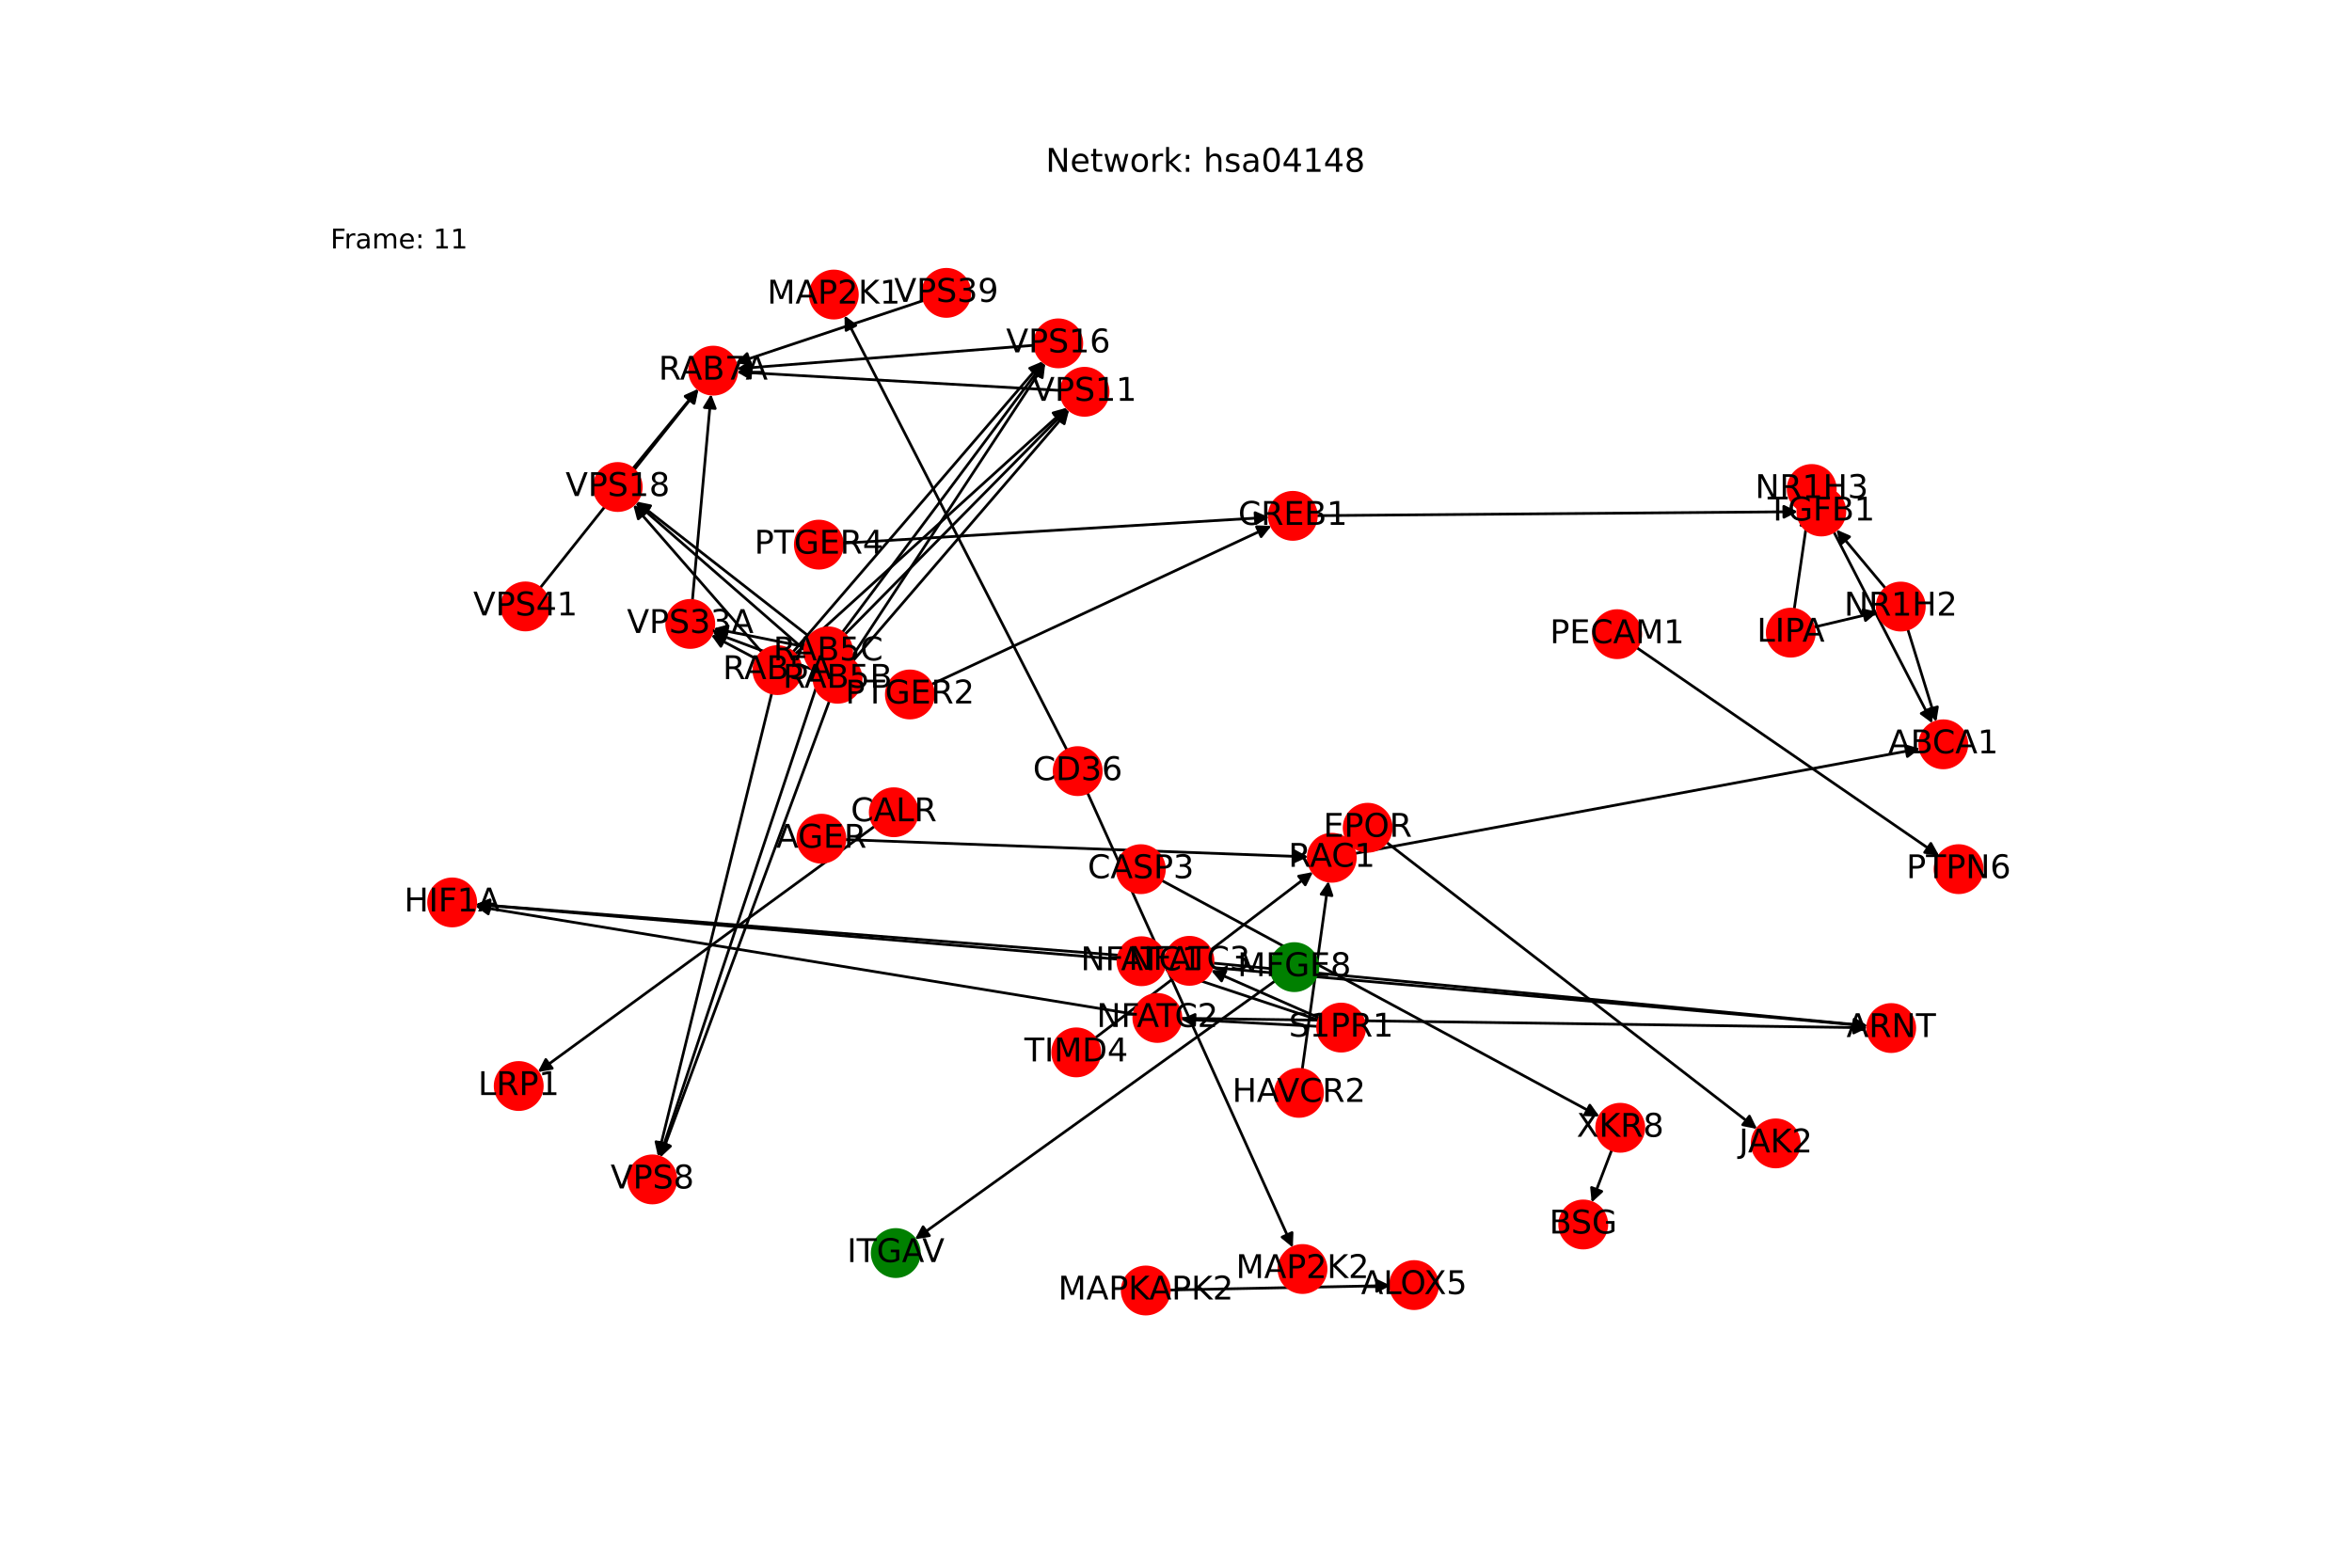 <?xml version="1.0" encoding="utf-8" standalone="no"?>
<!DOCTYPE svg PUBLIC "-//W3C//DTD SVG 1.1//EN"
  "http://www.w3.org/Graphics/SVG/1.1/DTD/svg11.dtd">
<!-- Created with matplotlib (https://matplotlib.org/) -->
<svg height="576pt" version="1.1" viewBox="0 0 864 576" width="864pt" xmlns="http://www.w3.org/2000/svg" xmlns:xlink="http://www.w3.org/1999/xlink">
 <defs>
  <style type="text/css">*{stroke-linecap:butt;stroke-linejoin:round;}</style>
 </defs>
 <g id="figure_1">
  <g id="patch_1">
   <path d="M 0 576 
L 864 576 
L 864 0 
L 0 0 
z
" style="fill:#ffffff;"/>
  </g>
  <g id="axes_1">
   <g id="patch_2">
    <path clip-path="url(#p3628501406)" d="M 497.736 313.578 
Q 601.536 294.317 704.237 275.261 
" style="fill:none;stroke:#000000;stroke-linecap:round;"/>
    <path clip-path="url(#p3628501406)" d="M 699.939 274.024 
L 704.237 275.261 
L 700.669 277.957 
L 699.939 274.024 
z
" style="stroke:#000000;stroke-linecap:round;"/>
   </g>
   <g id="patch_3">
    <path clip-path="url(#p3628501406)" d="M 468.426 360.395 
Q 402.262 407.872 337.006 454.698 
" style="fill:none;stroke:#000000;stroke-linecap:round;"/>
    <path clip-path="url(#p3628501406)" d="M 341.422 453.991 
L 337.006 454.698 
L 339.09 450.741 
L 341.422 453.991 
z
" style="stroke:#000000;stroke-linecap:round;"/>
   </g>
   <g id="patch_4">
    <path clip-path="url(#p3628501406)" d="M 391.953 275.619 
Q 351.096 195.777 310.75 116.931 
" style="fill:none;stroke:#000000;stroke-linecap:round;"/>
    <path clip-path="url(#p3628501406)" d="M 310.791 121.403 
L 310.75 116.931 
L 314.352 119.581 
L 310.791 121.403 
z
" style="stroke:#000000;stroke-linecap:round;"/>
   </g>
   <g id="patch_5">
    <path clip-path="url(#p3628501406)" d="M 399.459 291.218 
Q 437.186 374.794 474.452 457.35 
" style="fill:none;stroke:#000000;stroke-linecap:round;"/>
    <path clip-path="url(#p3628501406)" d="M 474.629 452.882 
L 474.452 457.35 
L 470.983 454.527 
L 474.629 452.882 
z
" style="stroke:#000000;stroke-linecap:round;"/>
   </g>
   <g id="patch_6">
    <path clip-path="url(#p3628501406)" d="M 321.34 303.546 
Q 259.444 348.732 198.452 393.258 
" style="fill:none;stroke:#000000;stroke-linecap:round;"/>
    <path clip-path="url(#p3628501406)" d="M 202.862 392.515 
L 198.452 393.258 
L 200.503 389.285 
L 202.862 392.515 
z
" style="stroke:#000000;stroke-linecap:round;"/>
   </g>
   <g id="patch_7">
    <path clip-path="url(#p3628501406)" d="M 601.184 237.918 
Q 656.773 276.178 711.442 313.804 
" style="fill:none;stroke:#000000;stroke-linecap:round;"/>
    <path clip-path="url(#p3628501406)" d="M 709.281 309.889 
L 711.442 313.804 
L 707.013 313.184 
L 709.281 309.889 
z
" style="stroke:#000000;stroke-linecap:round;"/>
   </g>
   <g id="patch_8">
    <path clip-path="url(#p3628501406)" d="M 310.394 308.481 
Q 395.48 311.658 479.448 314.794 
" style="fill:none;stroke:#000000;stroke-linecap:round;"/>
    <path clip-path="url(#p3628501406)" d="M 475.526 312.646 
L 479.448 314.794 
L 475.377 316.643 
L 475.526 312.646 
z
" style="stroke:#000000;stroke-linecap:round;"/>
   </g>
   <g id="patch_9">
    <path clip-path="url(#p3628501406)" d="M 484.023 377.103 
Q 458.915 375.787 434.924 374.53 
" style="fill:none;stroke:#000000;stroke-linecap:round;"/>
    <path clip-path="url(#p3628501406)" d="M 438.814 376.737 
L 434.924 374.53 
L 439.023 372.742 
L 438.814 376.737 
z
" style="stroke:#000000;stroke-linecap:round;"/>
   </g>
   <g id="patch_10">
    <path clip-path="url(#p3628501406)" d="M 484.458 374.825 
Q 456.003 365.365 428.61 356.258 
" style="fill:none;stroke:#000000;stroke-linecap:round;"/>
    <path clip-path="url(#p3628501406)" d="M 431.774 359.417 
L 428.61 356.258 
L 433.036 355.622 
L 431.774 359.417 
z
" style="stroke:#000000;stroke-linecap:round;"/>
   </g>
   <g id="patch_11">
    <path clip-path="url(#p3628501406)" d="M 484.748 374.07 
Q 464.801 365.293 445.877 356.967 
" style="fill:none;stroke:#000000;stroke-linecap:round;"/>
    <path clip-path="url(#p3628501406)" d="M 448.733 360.409 
L 445.877 356.967 
L 450.344 356.747 
L 448.733 360.409 
z
" style="stroke:#000000;stroke-linecap:round;"/>
   </g>
   <g id="patch_12">
    <path clip-path="url(#p3628501406)" d="M 483.572 189.462 
Q 571.986 188.733 659.282 188.012 
" style="fill:none;stroke:#000000;stroke-linecap:round;"/>
    <path clip-path="url(#p3628501406)" d="M 655.266 186.045 
L 659.282 188.012 
L 655.299 190.045 
L 655.266 186.045 
z
" style="stroke:#000000;stroke-linecap:round;"/>
   </g>
   <g id="patch_13">
    <path clip-path="url(#p3628501406)" d="M 509.27 309.434 
Q 577.365 362.121 644.576 414.124 
" style="fill:none;stroke:#000000;stroke-linecap:round;"/>
    <path clip-path="url(#p3628501406)" d="M 642.636 410.095 
L 644.576 414.124 
L 640.189 413.259 
L 642.636 410.095 
z
" style="stroke:#000000;stroke-linecap:round;"/>
   </g>
   <g id="patch_14">
    <path clip-path="url(#p3628501406)" d="M 429.557 473.978 
Q 470.181 473.159 509.687 472.362 
" style="fill:none;stroke:#000000;stroke-linecap:round;"/>
    <path clip-path="url(#p3628501406)" d="M 505.648 470.443 
L 509.687 472.362 
L 505.728 474.442 
L 505.648 470.443 
z
" style="stroke:#000000;stroke-linecap:round;"/>
   </g>
   <g id="patch_15">
    <path clip-path="url(#p3628501406)" d="M 426.708 323.469 
Q 507.137 366.863 586.583 409.726 
" style="fill:none;stroke:#000000;stroke-linecap:round;"/>
    <path clip-path="url(#p3628501406)" d="M 584.012 406.066 
L 586.583 409.726 
L 582.113 409.586 
L 584.012 406.066 
z
" style="stroke:#000000;stroke-linecap:round;"/>
   </g>
   <g id="patch_16">
    <path clip-path="url(#p3628501406)" d="M 659.087 223.878 
Q 661.685 206.057 664.121 189.343 
" style="fill:none;stroke:#000000;stroke-linecap:round;"/>
    <path clip-path="url(#p3628501406)" d="M 661.565 193.013 
L 664.121 189.343 
L 665.523 193.59 
L 661.565 193.013 
z
" style="stroke:#000000;stroke-linecap:round;"/>
   </g>
   <g id="patch_17">
    <path clip-path="url(#p3628501406)" d="M 666.263 230.452 
Q 678.037 227.659 688.723 225.124 
" style="fill:none;stroke:#000000;stroke-linecap:round;"/>
    <path clip-path="url(#p3628501406)" d="M 684.37 224.101 
L 688.723 225.124 
L 685.293 227.993 
L 684.37 224.101 
z
" style="stroke:#000000;stroke-linecap:round;"/>
   </g>
   <g id="patch_18">
    <path clip-path="url(#p3628501406)" d="M 402.243 381.42 
Q 442.287 350.913 481.441 321.084 
" style="fill:none;stroke:#000000;stroke-linecap:round;"/>
    <path clip-path="url(#p3628501406)" d="M 477.047 321.917 
L 481.441 321.084 
L 479.471 325.099 
L 477.047 321.917 
z
" style="stroke:#000000;stroke-linecap:round;"/>
   </g>
   <g id="patch_19">
    <path clip-path="url(#p3628501406)" d="M 478.36 392.966 
Q 483.19 358.353 487.866 324.847 
" style="fill:none;stroke:#000000;stroke-linecap:round;"/>
    <path clip-path="url(#p3628501406)" d="M 485.332 328.533 
L 487.866 324.847 
L 489.294 329.085 
L 485.332 328.533 
z
" style="stroke:#000000;stroke-linecap:round;"/>
   </g>
   <g id="patch_20">
    <path clip-path="url(#p3628501406)" d="M 416.61 372.617 
Q 295.629 352.794 175.752 333.151 
" style="fill:none;stroke:#000000;stroke-linecap:round;"/>
    <path clip-path="url(#p3628501406)" d="M 179.376 335.772 
L 175.752 333.151 
L 180.023 331.824 
L 179.376 335.772 
z
" style="stroke:#000000;stroke-linecap:round;"/>
   </g>
   <g id="patch_21">
    <path clip-path="url(#p3628501406)" d="M 433.818 374.138 
Q 559.942 375.873 684.948 377.593 
" style="fill:none;stroke:#000000;stroke-linecap:round;"/>
    <path clip-path="url(#p3628501406)" d="M 680.976 375.538 
L 684.948 377.593 
L 680.921 379.537 
L 680.976 375.538 
z
" style="stroke:#000000;stroke-linecap:round;"/>
   </g>
   <g id="patch_22">
    <path clip-path="url(#p3628501406)" d="M 410.704 352.437 
Q 292.718 342.372 175.845 332.402 
" style="fill:none;stroke:#000000;stroke-linecap:round;"/>
    <path clip-path="url(#p3628501406)" d="M 179.661 334.734 
L 175.845 332.402 
L 180.001 330.749 
L 179.661 334.734 
z
" style="stroke:#000000;stroke-linecap:round;"/>
   </g>
   <g id="patch_23">
    <path clip-path="url(#p3628501406)" d="M 427.959 353.942 
Q 557.029 365.45 684.986 376.859 
" style="fill:none;stroke:#000000;stroke-linecap:round;"/>
    <path clip-path="url(#p3628501406)" d="M 681.179 374.512 
L 684.986 376.859 
L 680.824 378.496 
L 681.179 374.512 
z
" style="stroke:#000000;stroke-linecap:round;"/>
   </g>
   <g id="patch_24">
    <path clip-path="url(#p3628501406)" d="M 428.297 352.346 
Q 301.516 342.3 175.85 332.343 
" style="fill:none;stroke:#000000;stroke-linecap:round;"/>
    <path clip-path="url(#p3628501406)" d="M 179.679 334.652 
L 175.85 332.343 
L 179.995 330.665 
L 179.679 334.652 
z
" style="stroke:#000000;stroke-linecap:round;"/>
   </g>
   <g id="patch_25">
    <path clip-path="url(#p3628501406)" d="M 445.548 353.856 
Q 565.827 365.379 684.993 376.795 
" style="fill:none;stroke:#000000;stroke-linecap:round;"/>
    <path clip-path="url(#p3628501406)" d="M 681.202 374.423 
L 684.993 376.795 
L 680.82 378.404 
L 681.202 374.423 
z
" style="stroke:#000000;stroke-linecap:round;"/>
   </g>
   <g id="patch_26">
    <path clip-path="url(#p3628501406)" d="M 283.521 254.623 
Q 262.612 339.777 241.971 423.846 
" style="fill:none;stroke:#000000;stroke-linecap:round;"/>
    <path clip-path="url(#p3628501406)" d="M 244.867 420.438 
L 241.971 423.846 
L 240.982 419.484 
L 244.867 420.438 
z
" style="stroke:#000000;stroke-linecap:round;"/>
   </g>
   <g id="patch_27">
    <path clip-path="url(#p3628501406)" d="M 292 240.399 
Q 341.993 195.085 391.157 150.521 
" style="fill:none;stroke:#000000;stroke-linecap:round;"/>
    <path clip-path="url(#p3628501406)" d="M 386.85 151.726 
L 391.157 150.521 
L 389.537 154.69 
L 386.85 151.726 
z
" style="stroke:#000000;stroke-linecap:round;"/>
   </g>
   <g id="patch_28">
    <path clip-path="url(#p3628501406)" d="M 291.23 239.644 
Q 337.167 186.188 382.375 133.579 
" style="fill:none;stroke:#000000;stroke-linecap:round;"/>
    <path clip-path="url(#p3628501406)" d="M 378.251 135.309 
L 382.375 133.579 
L 381.285 137.916 
L 378.251 135.309 
z
" style="stroke:#000000;stroke-linecap:round;"/>
   </g>
   <g id="patch_29">
    <path clip-path="url(#p3628501406)" d="M 279.894 239.687 
Q 256.254 212.577 233.349 186.309 
" style="fill:none;stroke:#000000;stroke-linecap:round;"/>
    <path clip-path="url(#p3628501406)" d="M 234.471 190.639 
L 233.349 186.309 
L 237.486 188.01 
L 234.471 190.639 
z
" style="stroke:#000000;stroke-linecap:round;"/>
   </g>
   <g id="patch_30">
    <path clip-path="url(#p3628501406)" d="M 277.937 242.159 
Q 269.58 237.73 262.211 233.824 
" style="fill:none;stroke:#000000;stroke-linecap:round;"/>
    <path clip-path="url(#p3628501406)" d="M 264.808 237.464 
L 262.211 233.824 
L 266.682 233.93 
L 264.808 237.464 
z
" style="stroke:#000000;stroke-linecap:round;"/>
   </g>
   <g id="patch_31">
    <path clip-path="url(#p3628501406)" d="M 304.685 257.509 
Q 273.664 341.366 243.031 424.174 
" style="fill:none;stroke:#000000;stroke-linecap:round;"/>
    <path clip-path="url(#p3628501406)" d="M 246.294 421.117 
L 243.031 424.174 
L 242.543 419.729 
L 246.294 421.117 
z
" style="stroke:#000000;stroke-linecap:round;"/>
   </g>
   <g id="patch_32">
    <path clip-path="url(#p3628501406)" d="M 313.339 242.821 
Q 353.049 196.667 392.03 151.362 
" style="fill:none;stroke:#000000;stroke-linecap:round;"/>
    <path clip-path="url(#p3628501406)" d="M 387.905 153.089 
L 392.03 151.362 
L 390.937 155.698 
L 387.905 153.089 
z
" style="stroke:#000000;stroke-linecap:round;"/>
   </g>
   <g id="patch_33">
    <path clip-path="url(#p3628501406)" d="M 312.446 242.156 
Q 348.219 187.775 383.377 134.327 
" style="fill:none;stroke:#000000;stroke-linecap:round;"/>
    <path clip-path="url(#p3628501406)" d="M 379.508 136.57 
L 383.377 134.327 
L 382.85 138.768 
L 379.508 136.57 
z
" style="stroke:#000000;stroke-linecap:round;"/>
   </g>
   <g id="patch_34">
    <path clip-path="url(#p3628501406)" d="M 301.164 243.697 
Q 267.306 214.164 234.291 185.366 
" style="fill:none;stroke:#000000;stroke-linecap:round;"/>
    <path clip-path="url(#p3628501406)" d="M 235.991 189.502 
L 234.291 185.366 
L 238.62 186.488 
L 235.991 189.502 
z
" style="stroke:#000000;stroke-linecap:round;"/>
   </g>
   <g id="patch_35">
    <path clip-path="url(#p3628501406)" d="M 299.573 246.367 
Q 280.63 239.316 262.735 232.655 
" style="fill:none;stroke:#000000;stroke-linecap:round;"/>
    <path clip-path="url(#p3628501406)" d="M 265.786 235.925 
L 262.735 232.655 
L 267.181 232.176 
L 265.786 235.925 
z
" style="stroke:#000000;stroke-linecap:round;"/>
   </g>
   <g id="patch_36">
    <path clip-path="url(#p3628501406)" d="M 301.489 247.539 
Q 271.931 336.332 242.727 424.065 
" style="fill:none;stroke:#000000;stroke-linecap:round;"/>
    <path clip-path="url(#p3628501406)" d="M 245.888 420.901 
L 242.727 424.065 
L 242.093 419.638 
L 245.888 420.901 
z
" style="stroke:#000000;stroke-linecap:round;"/>
   </g>
   <g id="patch_37">
    <path clip-path="url(#p3628501406)" d="M 310.308 233.162 
Q 351.315 191.637 391.536 150.908 
" style="fill:none;stroke:#000000;stroke-linecap:round;"/>
    <path clip-path="url(#p3628501406)" d="M 387.302 152.349 
L 391.536 150.908 
L 390.148 155.159 
L 387.302 152.349 
z
" style="stroke:#000000;stroke-linecap:round;"/>
   </g>
   <g id="patch_38">
    <path clip-path="url(#p3628501406)" d="M 309.406 232.385 
Q 346.485 182.743 382.896 133.997 
" style="fill:none;stroke:#000000;stroke-linecap:round;"/>
    <path clip-path="url(#p3628501406)" d="M 378.9 136.005 
L 382.896 133.997 
L 382.104 138.399 
L 378.9 136.005 
z
" style="stroke:#000000;stroke-linecap:round;"/>
   </g>
   <g id="patch_39">
    <path clip-path="url(#p3628501406)" d="M 297.399 233.992 
Q 265.572 209.13 234.626 184.956 
" style="fill:none;stroke:#000000;stroke-linecap:round;"/>
    <path clip-path="url(#p3628501406)" d="M 236.547 188.995 
L 234.626 184.956 
L 239.01 185.843 
L 236.547 188.995 
z
" style="stroke:#000000;stroke-linecap:round;"/>
   </g>
   <g id="patch_40">
    <path clip-path="url(#p3628501406)" d="M 295.731 237.633 
Q 278.897 234.283 263.161 231.152 
" style="fill:none;stroke:#000000;stroke-linecap:round;"/>
    <path clip-path="url(#p3628501406)" d="M 266.693 233.894 
L 263.161 231.152 
L 267.474 229.971 
L 266.693 233.894 
z
" style="stroke:#000000;stroke-linecap:round;"/>
   </g>
   <g id="patch_41">
    <path clip-path="url(#p3628501406)" d="M 389.759 143.459 
Q 330.197 140.068 271.752 136.74 
" style="fill:none;stroke:#000000;stroke-linecap:round;"/>
    <path clip-path="url(#p3628501406)" d="M 275.632 138.964 
L 271.752 136.74 
L 275.859 134.971 
L 275.632 138.964 
z
" style="stroke:#000000;stroke-linecap:round;"/>
   </g>
   <g id="patch_42">
    <path clip-path="url(#p3628501406)" d="M 380.119 126.843 
Q 325.372 131.172 271.74 135.413 
" style="fill:none;stroke:#000000;stroke-linecap:round;"/>
    <path clip-path="url(#p3628501406)" d="M 275.885 137.092 
L 271.74 135.413 
L 275.57 133.104 
L 275.885 137.092 
z
" style="stroke:#000000;stroke-linecap:round;"/>
   </g>
   <g id="patch_43">
    <path clip-path="url(#p3628501406)" d="M 232.411 172.244 
Q 244.454 157.563 255.788 143.746 
" style="fill:none;stroke:#000000;stroke-linecap:round;"/>
    <path clip-path="url(#p3628501406)" d="M 251.705 145.57 
L 255.788 143.746 
L 254.798 148.107 
L 251.705 145.57 
z
" style="stroke:#000000;stroke-linecap:round;"/>
   </g>
   <g id="patch_44">
    <path clip-path="url(#p3628501406)" d="M 254.35 220.618 
Q 257.781 182.713 261.11 145.922 
" style="fill:none;stroke:#000000;stroke-linecap:round;"/>
    <path clip-path="url(#p3628501406)" d="M 258.758 149.725 
L 261.11 145.922 
L 262.741 150.086 
L 258.758 149.725 
z
" style="stroke:#000000;stroke-linecap:round;"/>
   </g>
   <g id="patch_45">
    <path clip-path="url(#p3628501406)" d="M 339.428 110.348 
Q 304.819 121.895 271.271 133.088 
" style="fill:none;stroke:#000000;stroke-linecap:round;"/>
    <path clip-path="url(#p3628501406)" d="M 275.698 133.719 
L 271.271 133.088 
L 274.433 129.925 
L 275.698 133.719 
z
" style="stroke:#000000;stroke-linecap:round;"/>
   </g>
   <g id="patch_46">
    <path clip-path="url(#p3628501406)" d="M 198.401 216.038 
Q 227.499 179.497 255.902 143.831 
" style="fill:none;stroke:#000000;stroke-linecap:round;"/>
    <path clip-path="url(#p3628501406)" d="M 251.846 145.714 
L 255.902 143.831 
L 254.975 148.206 
L 251.846 145.714 
z
" style="stroke:#000000;stroke-linecap:round;"/>
   </g>
   <g id="patch_47">
    <path clip-path="url(#p3628501406)" d="M 669.496 187.367 
Q 689.693 226.573 709.377 264.785 
" style="fill:none;stroke:#000000;stroke-linecap:round;"/>
    <path clip-path="url(#p3628501406)" d="M 709.324 260.314 
L 709.377 264.785 
L 705.768 262.145 
L 709.324 260.314 
z
" style="stroke:#000000;stroke-linecap:round;"/>
   </g>
   <g id="patch_48">
    <path clip-path="url(#p3628501406)" d="M 668.933 187.637 
Q 668.995 187.784 668.619 186.903 
" style="fill:none;stroke:#000000;stroke-linecap:round;"/>
    <path clip-path="url(#p3628501406)" d="M 668.888 182.439 
L 668.619 186.903 
L 665.209 184.01 
L 668.888 182.439 
z
" style="stroke:#000000;stroke-linecap:round;"/>
   </g>
   <g id="patch_49">
    <path clip-path="url(#p3628501406)" d="M 700.792 231.142 
Q 706.046 248.171 710.971 264.132 
" style="fill:none;stroke:#000000;stroke-linecap:round;"/>
    <path clip-path="url(#p3628501406)" d="M 711.703 259.72 
L 710.971 264.132 
L 707.881 260.899 
L 711.703 259.72 
z
" style="stroke:#000000;stroke-linecap:round;"/>
   </g>
   <g id="patch_50">
    <path clip-path="url(#p3628501406)" d="M 692.687 216.221 
Q 683.649 205.4 675.327 195.437 
" style="fill:none;stroke:#000000;stroke-linecap:round;"/>
    <path clip-path="url(#p3628501406)" d="M 676.357 199.789 
L 675.327 195.437 
L 679.427 197.225 
L 676.357 199.789 
z
" style="stroke:#000000;stroke-linecap:round;"/>
   </g>
   <g id="patch_51">
    <path clip-path="url(#p3628501406)" d="M 342.104 251.496 
Q 404.583 222.346 466.049 193.669 
" style="fill:none;stroke:#000000;stroke-linecap:round;"/>
    <path clip-path="url(#p3628501406)" d="M 461.579 193.548 
L 466.049 193.669 
L 463.27 197.173 
L 461.579 193.548 
z
" style="stroke:#000000;stroke-linecap:round;"/>
   </g>
   <g id="patch_52">
    <path clip-path="url(#p3628501406)" d="M 309.463 199.584 
Q 387.865 194.822 465.15 190.127 
" style="fill:none;stroke:#000000;stroke-linecap:round;"/>
    <path clip-path="url(#p3628501406)" d="M 461.036 188.373 
L 465.15 190.127 
L 461.279 192.366 
L 461.036 188.373 
z
" style="stroke:#000000;stroke-linecap:round;"/>
   </g>
   <g id="patch_53">
    <path clip-path="url(#p3628501406)" d="M 592.095 422.458 
Q 588.393 432.134 585.091 440.766 
" style="fill:none;stroke:#000000;stroke-linecap:round;"/>
    <path clip-path="url(#p3628501406)" d="M 588.388 437.745 
L 585.091 440.766 
L 584.652 436.316 
L 588.388 437.745 
z
" style="stroke:#000000;stroke-linecap:round;"/>
   </g>
   <g id="PathCollection_1">
    <defs>
     <path d="M 0 8.66 
C 2.297 8.66 4.5 7.748 6.124 6.124 
C 7.748 4.5 8.66 2.297 8.66 -0 
C 8.66 -2.297 7.748 -4.5 6.124 -6.124 
C 4.5 -7.748 2.297 -8.66 0 -8.66 
C -2.297 -8.66 -4.5 -7.748 -6.124 -6.124 
C -7.748 -4.5 -8.66 -2.297 -8.66 0 
C -8.66 2.297 -7.748 4.5 -6.124 6.124 
C -4.5 7.748 -2.297 8.66 0 8.66 
z
" id="C0_0_e273128be2"/>
    </defs>
    <g clip-path="url(#p3628501406)">
     <use style="fill:#ff0000;stroke:#ff0000;" x="489.218" xlink:href="#C0_0_e273128be2" y="315.159"/>
    </g>
    <g clip-path="url(#p3628501406)">
     <use style="fill:#008000;stroke:#008000;" x="329.061" xlink:href="#C0_0_e273128be2" y="460.399"/>
    </g>
    <g clip-path="url(#p3628501406)">
     <use style="fill:#008000;stroke:#008000;" x="475.46" xlink:href="#C0_0_e273128be2" y="355.347"/>
    </g>
    <g clip-path="url(#p3628501406)">
     <use style="fill:#ff0000;stroke:#ff0000;" x="395.897" xlink:href="#C0_0_e273128be2" y="283.327"/>
    </g>
    <g clip-path="url(#p3628501406)">
     <use style="fill:#ff0000;stroke:#ff0000;" x="190.552" xlink:href="#C0_0_e273128be2" y="399.026"/>
    </g>
    <g clip-path="url(#p3628501406)">
     <use style="fill:#ff0000;stroke:#ff0000;" x="328.335" xlink:href="#C0_0_e273128be2" y="298.439"/>
    </g>
    <g clip-path="url(#p3628501406)">
     <use style="fill:#ff0000;stroke:#ff0000;" x="594.052" xlink:href="#C0_0_e273128be2" y="233.009"/>
    </g>
    <g clip-path="url(#p3628501406)">
     <use style="fill:#ff0000;stroke:#ff0000;" x="301.74" xlink:href="#C0_0_e273128be2" y="308.158"/>
    </g>
    <g clip-path="url(#p3628501406)">
     <use style="fill:#ff0000;stroke:#ff0000;" x="492.672" xlink:href="#C0_0_e273128be2" y="377.556"/>
    </g>
    <g clip-path="url(#p3628501406)">
     <use style="fill:#ff0000;stroke:#ff0000;" x="474.913" xlink:href="#C0_0_e273128be2" y="189.534"/>
    </g>
    <g clip-path="url(#p3628501406)">
     <use style="fill:#ff0000;stroke:#ff0000;" x="502.42" xlink:href="#C0_0_e273128be2" y="304.134"/>
    </g>
    <g clip-path="url(#p3628501406)">
     <use style="fill:#ff0000;stroke:#ff0000;" x="652.312" xlink:href="#C0_0_e273128be2" y="420.11"/>
    </g>
    <g clip-path="url(#p3628501406)">
     <use style="fill:#ff0000;stroke:#ff0000;" x="713.854" xlink:href="#C0_0_e273128be2" y="273.476"/>
    </g>
    <g clip-path="url(#p3628501406)">
     <use style="fill:#ff0000;stroke:#ff0000;" x="669.058" xlink:href="#C0_0_e273128be2" y="187.932"/>
    </g>
    <g clip-path="url(#p3628501406)">
     <use style="fill:#ff0000;stroke:#ff0000;" x="420.897" xlink:href="#C0_0_e273128be2" y="474.153"/>
    </g>
    <g clip-path="url(#p3628501406)">
     <use style="fill:#ff0000;stroke:#ff0000;" x="519.461" xlink:href="#C0_0_e273128be2" y="472.165"/>
    </g>
    <g clip-path="url(#p3628501406)">
     <use style="fill:#ff0000;stroke:#ff0000;" x="581.597" xlink:href="#C0_0_e273128be2" y="449.901"/>
    </g>
    <g clip-path="url(#p3628501406)">
     <use style="fill:#ff0000;stroke:#ff0000;" x="419.085" xlink:href="#C0_0_e273128be2" y="319.356"/>
    </g>
    <g clip-path="url(#p3628501406)">
     <use style="fill:#ff0000;stroke:#ff0000;" x="719.494" xlink:href="#C0_0_e273128be2" y="319.346"/>
    </g>
    <g clip-path="url(#p3628501406)">
     <use style="fill:#ff0000;stroke:#ff0000;" x="657.837" xlink:href="#C0_0_e273128be2" y="232.451"/>
    </g>
    <g clip-path="url(#p3628501406)">
     <use style="fill:#ff0000;stroke:#ff0000;" x="395.354" xlink:href="#C0_0_e273128be2" y="386.669"/>
    </g>
    <g clip-path="url(#p3628501406)">
     <use style="fill:#ff0000;stroke:#ff0000;" x="477.163" xlink:href="#C0_0_e273128be2" y="401.542"/>
    </g>
    <g clip-path="url(#p3628501406)">
     <use style="fill:#ff0000;stroke:#ff0000;" x="425.16" xlink:href="#C0_0_e273128be2" y="374.018"/>
    </g>
    <g clip-path="url(#p3628501406)">
     <use style="fill:#ff0000;stroke:#ff0000;" x="419.332" xlink:href="#C0_0_e273128be2" y="353.173"/>
    </g>
    <g clip-path="url(#p3628501406)">
     <use style="fill:#ff0000;stroke:#ff0000;" x="436.93" xlink:href="#C0_0_e273128be2" y="353.03"/>
    </g>
    <g clip-path="url(#p3628501406)">
     <use style="fill:#ff0000;stroke:#ff0000;" x="166.106" xlink:href="#C0_0_e273128be2" y="331.571"/>
    </g>
    <g clip-path="url(#p3628501406)">
     <use style="fill:#ff0000;stroke:#ff0000;" x="694.725" xlink:href="#C0_0_e273128be2" y="377.727"/>
    </g>
    <g clip-path="url(#p3628501406)">
     <use style="fill:#ff0000;stroke:#ff0000;" x="285.585" xlink:href="#C0_0_e273128be2" y="246.214"/>
    </g>
    <g clip-path="url(#p3628501406)">
     <use style="fill:#ff0000;stroke:#ff0000;" x="307.689" xlink:href="#C0_0_e273128be2" y="249.388"/>
    </g>
    <g clip-path="url(#p3628501406)">
     <use style="fill:#ff0000;stroke:#ff0000;" x="304.223" xlink:href="#C0_0_e273128be2" y="239.323"/>
    </g>
    <g clip-path="url(#p3628501406)">
     <use style="fill:#ff0000;stroke:#ff0000;" x="239.638" xlink:href="#C0_0_e273128be2" y="433.345"/>
    </g>
    <g clip-path="url(#p3628501406)">
     <use style="fill:#ff0000;stroke:#ff0000;" x="398.405" xlink:href="#C0_0_e273128be2" y="143.952"/>
    </g>
    <g clip-path="url(#p3628501406)">
     <use style="fill:#ff0000;stroke:#ff0000;" x="388.749" xlink:href="#C0_0_e273128be2" y="126.161"/>
    </g>
    <g clip-path="url(#p3628501406)">
     <use style="fill:#ff0000;stroke:#ff0000;" x="226.921" xlink:href="#C0_0_e273128be2" y="178.937"/>
    </g>
    <g clip-path="url(#p3628501406)">
     <use style="fill:#ff0000;stroke:#ff0000;" x="253.57" xlink:href="#C0_0_e273128be2" y="229.243"/>
    </g>
    <g clip-path="url(#p3628501406)">
     <use style="fill:#ff0000;stroke:#ff0000;" x="261.991" xlink:href="#C0_0_e273128be2" y="136.184"/>
    </g>
    <g clip-path="url(#p3628501406)">
     <use style="fill:#ff0000;stroke:#ff0000;" x="347.644" xlink:href="#C0_0_e273128be2" y="107.607"/>
    </g>
    <g clip-path="url(#p3628501406)">
     <use style="fill:#ff0000;stroke:#ff0000;" x="193.005" xlink:href="#C0_0_e273128be2" y="222.814"/>
    </g>
    <g clip-path="url(#p3628501406)">
     <use style="fill:#ff0000;stroke:#ff0000;" x="306.294" xlink:href="#C0_0_e273128be2" y="108.224"/>
    </g>
    <g clip-path="url(#p3628501406)">
     <use style="fill:#ff0000;stroke:#ff0000;" x="478.475" xlink:href="#C0_0_e273128be2" y="466.262"/>
    </g>
    <g clip-path="url(#p3628501406)">
     <use style="fill:#ff0000;stroke:#ff0000;" x="665.531" xlink:href="#C0_0_e273128be2" y="179.669"/>
    </g>
    <g clip-path="url(#p3628501406)">
     <use style="fill:#ff0000;stroke:#ff0000;" x="698.238" xlink:href="#C0_0_e273128be2" y="222.867"/>
    </g>
    <g clip-path="url(#p3628501406)">
     <use style="fill:#ff0000;stroke:#ff0000;" x="334.253" xlink:href="#C0_0_e273128be2" y="255.159"/>
    </g>
    <g clip-path="url(#p3628501406)">
     <use style="fill:#ff0000;stroke:#ff0000;" x="300.816" xlink:href="#C0_0_e273128be2" y="200.11"/>
    </g>
    <g clip-path="url(#p3628501406)">
     <use style="fill:#ff0000;stroke:#ff0000;" x="595.189" xlink:href="#C0_0_e273128be2" y="414.369"/>
    </g>
   </g>
   <g id="text_1">
    <g clip-path="url(#p3628501406)">
     <!-- RAC1 -->
     <g transform="translate(473.283 318.47)scale(0.12 -0.12)">
      <defs>
       <path d="M 44.391 34.188 
Q 47.562 33.109 50.562 29.594 
Q 53.562 26.078 56.594 19.922 
L 66.609 0 
L 56 0 
L 46.688 18.703 
Q 43.062 26.031 39.672 28.422 
Q 36.281 30.812 30.422 30.812 
L 19.672 30.812 
L 19.672 0 
L 9.812 0 
L 9.812 72.906 
L 32.078 72.906 
Q 44.578 72.906 50.734 67.672 
Q 56.891 62.453 56.891 51.906 
Q 56.891 45.016 53.688 40.469 
Q 50.484 35.938 44.391 34.188 
z
M 19.672 64.797 
L 19.672 38.922 
L 32.078 38.922 
Q 39.203 38.922 42.844 42.219 
Q 46.484 45.516 46.484 51.906 
Q 46.484 58.297 42.844 61.547 
Q 39.203 64.797 32.078 64.797 
z
" id="DejaVuSans-82"/>
       <path d="M 34.188 63.188 
L 20.797 26.906 
L 47.609 26.906 
z
M 28.609 72.906 
L 39.797 72.906 
L 67.578 0 
L 57.328 0 
L 50.688 18.703 
L 17.828 18.703 
L 11.188 0 
L 0.781 0 
z
" id="DejaVuSans-65"/>
       <path d="M 64.406 67.281 
L 64.406 56.891 
Q 59.422 61.531 53.781 63.812 
Q 48.141 66.109 41.797 66.109 
Q 29.297 66.109 22.656 58.469 
Q 16.016 50.828 16.016 36.375 
Q 16.016 21.969 22.656 14.328 
Q 29.297 6.688 41.797 6.688 
Q 48.141 6.688 53.781 8.984 
Q 59.422 11.281 64.406 15.922 
L 64.406 5.609 
Q 59.234 2.094 53.438 0.328 
Q 47.656 -1.422 41.219 -1.422 
Q 24.656 -1.422 15.125 8.703 
Q 5.609 18.844 5.609 36.375 
Q 5.609 53.953 15.125 64.078 
Q 24.656 74.219 41.219 74.219 
Q 47.75 74.219 53.531 72.484 
Q 59.328 70.75 64.406 67.281 
z
" id="DejaVuSans-67"/>
       <path d="M 12.406 8.297 
L 28.516 8.297 
L 28.516 63.922 
L 10.984 60.406 
L 10.984 69.391 
L 28.422 72.906 
L 38.281 72.906 
L 38.281 8.297 
L 54.391 8.297 
L 54.391 0 
L 12.406 0 
z
" id="DejaVuSans-49"/>
      </defs>
      <use xlink:href="#DejaVuSans-82"/>
      <use x="65.482" xlink:href="#DejaVuSans-65"/>
      <use x="132.141" xlink:href="#DejaVuSans-67"/>
      <use x="201.965" xlink:href="#DejaVuSans-49"/>
     </g>
    </g>
   </g>
   <g id="text_2">
    <g clip-path="url(#p3628501406)">
     <!-- ITGAV -->
     <g transform="translate(311.151 463.711)scale(0.12 -0.12)">
      <defs>
       <path d="M 9.812 72.906 
L 19.672 72.906 
L 19.672 0 
L 9.812 0 
z
" id="DejaVuSans-73"/>
       <path d="M -0.297 72.906 
L 61.375 72.906 
L 61.375 64.594 
L 35.5 64.594 
L 35.5 0 
L 25.594 0 
L 25.594 64.594 
L -0.297 64.594 
z
" id="DejaVuSans-84"/>
       <path d="M 59.516 10.406 
L 59.516 29.984 
L 43.406 29.984 
L 43.406 38.094 
L 69.281 38.094 
L 69.281 6.781 
Q 63.578 2.734 56.688 0.656 
Q 49.812 -1.422 42 -1.422 
Q 24.906 -1.422 15.25 8.562 
Q 5.609 18.562 5.609 36.375 
Q 5.609 54.25 15.25 64.234 
Q 24.906 74.219 42 74.219 
Q 49.125 74.219 55.547 72.453 
Q 61.969 70.703 67.391 67.281 
L 67.391 56.781 
Q 61.922 61.422 55.766 63.766 
Q 49.609 66.109 42.828 66.109 
Q 29.438 66.109 22.719 58.641 
Q 16.016 51.172 16.016 36.375 
Q 16.016 21.625 22.719 14.156 
Q 29.438 6.688 42.828 6.688 
Q 48.047 6.688 52.141 7.594 
Q 56.25 8.5 59.516 10.406 
z
" id="DejaVuSans-71"/>
       <path d="M 28.609 0 
L 0.781 72.906 
L 11.078 72.906 
L 34.188 11.531 
L 57.328 72.906 
L 67.578 72.906 
L 39.797 0 
z
" id="DejaVuSans-86"/>
      </defs>
      <use xlink:href="#DejaVuSans-73"/>
      <use x="29.492" xlink:href="#DejaVuSans-84"/>
      <use x="90.576" xlink:href="#DejaVuSans-71"/>
      <use x="168.066" xlink:href="#DejaVuSans-65"/>
      <use x="230.1" xlink:href="#DejaVuSans-86"/>
     </g>
    </g>
   </g>
   <g id="text_3">
    <g clip-path="url(#p3628501406)">
     <!-- MFGE8 -->
     <g transform="translate(454.575 358.659)scale(0.12 -0.12)">
      <defs>
       <path d="M 9.812 72.906 
L 24.516 72.906 
L 43.109 23.297 
L 61.812 72.906 
L 76.516 72.906 
L 76.516 0 
L 66.891 0 
L 66.891 64.016 
L 48.094 14.016 
L 38.188 14.016 
L 19.391 64.016 
L 19.391 0 
L 9.812 0 
z
" id="DejaVuSans-77"/>
       <path d="M 9.812 72.906 
L 51.703 72.906 
L 51.703 64.594 
L 19.672 64.594 
L 19.672 43.109 
L 48.578 43.109 
L 48.578 34.812 
L 19.672 34.812 
L 19.672 0 
L 9.812 0 
z
" id="DejaVuSans-70"/>
       <path d="M 9.812 72.906 
L 55.906 72.906 
L 55.906 64.594 
L 19.672 64.594 
L 19.672 43.016 
L 54.391 43.016 
L 54.391 34.719 
L 19.672 34.719 
L 19.672 8.297 
L 56.781 8.297 
L 56.781 0 
L 9.812 0 
z
" id="DejaVuSans-69"/>
       <path d="M 31.781 34.625 
Q 24.75 34.625 20.719 30.859 
Q 16.703 27.094 16.703 20.516 
Q 16.703 13.922 20.719 10.156 
Q 24.75 6.391 31.781 6.391 
Q 38.812 6.391 42.859 10.172 
Q 46.922 13.969 46.922 20.516 
Q 46.922 27.094 42.891 30.859 
Q 38.875 34.625 31.781 34.625 
z
M 21.922 38.812 
Q 15.578 40.375 12.031 44.719 
Q 8.5 49.078 8.5 55.328 
Q 8.5 64.062 14.719 69.141 
Q 20.953 74.219 31.781 74.219 
Q 42.672 74.219 48.875 69.141 
Q 55.078 64.062 55.078 55.328 
Q 55.078 49.078 51.531 44.719 
Q 48 40.375 41.703 38.812 
Q 48.828 37.156 52.797 32.312 
Q 56.781 27.484 56.781 20.516 
Q 56.781 9.906 50.312 4.234 
Q 43.844 -1.422 31.781 -1.422 
Q 19.734 -1.422 13.25 4.234 
Q 6.781 9.906 6.781 20.516 
Q 6.781 27.484 10.781 32.312 
Q 14.797 37.156 21.922 38.812 
z
M 18.312 54.391 
Q 18.312 48.734 21.844 45.562 
Q 25.391 42.391 31.781 42.391 
Q 38.141 42.391 41.719 45.562 
Q 45.312 48.734 45.312 54.391 
Q 45.312 60.062 41.719 63.234 
Q 38.141 66.406 31.781 66.406 
Q 25.391 66.406 21.844 63.234 
Q 18.312 60.062 18.312 54.391 
z
" id="DejaVuSans-56"/>
      </defs>
      <use xlink:href="#DejaVuSans-77"/>
      <use x="86.279" xlink:href="#DejaVuSans-70"/>
      <use x="143.799" xlink:href="#DejaVuSans-71"/>
      <use x="221.289" xlink:href="#DejaVuSans-69"/>
      <use x="284.473" xlink:href="#DejaVuSans-56"/>
     </g>
    </g>
   </g>
   <g id="text_4">
    <g clip-path="url(#p3628501406)">
     <!-- CD36 -->
     <g transform="translate(379.452 286.639)scale(0.12 -0.12)">
      <defs>
       <path d="M 19.672 64.797 
L 19.672 8.109 
L 31.594 8.109 
Q 46.688 8.109 53.688 14.938 
Q 60.688 21.781 60.688 36.531 
Q 60.688 51.172 53.688 57.984 
Q 46.688 64.797 31.594 64.797 
z
M 9.812 72.906 
L 30.078 72.906 
Q 51.266 72.906 61.172 64.094 
Q 71.094 55.281 71.094 36.531 
Q 71.094 17.672 61.125 8.828 
Q 51.172 0 30.078 0 
L 9.812 0 
z
" id="DejaVuSans-68"/>
       <path d="M 40.578 39.312 
Q 47.656 37.797 51.625 33 
Q 55.609 28.219 55.609 21.188 
Q 55.609 10.406 48.188 4.484 
Q 40.766 -1.422 27.094 -1.422 
Q 22.516 -1.422 17.656 -0.516 
Q 12.797 0.391 7.625 2.203 
L 7.625 11.719 
Q 11.719 9.328 16.594 8.109 
Q 21.484 6.891 26.812 6.891 
Q 36.078 6.891 40.938 10.547 
Q 45.797 14.203 45.797 21.188 
Q 45.797 27.641 41.281 31.266 
Q 36.766 34.906 28.719 34.906 
L 20.219 34.906 
L 20.219 43.016 
L 29.109 43.016 
Q 36.375 43.016 40.234 45.922 
Q 44.094 48.828 44.094 54.297 
Q 44.094 59.906 40.109 62.906 
Q 36.141 65.922 28.719 65.922 
Q 24.656 65.922 20.016 65.031 
Q 15.375 64.156 9.812 62.312 
L 9.812 71.094 
Q 15.438 72.656 20.344 73.438 
Q 25.25 74.219 29.594 74.219 
Q 40.828 74.219 47.359 69.109 
Q 53.906 64.016 53.906 55.328 
Q 53.906 49.266 50.438 45.094 
Q 46.969 40.922 40.578 39.312 
z
" id="DejaVuSans-51"/>
       <path d="M 33.016 40.375 
Q 26.375 40.375 22.484 35.828 
Q 18.609 31.297 18.609 23.391 
Q 18.609 15.531 22.484 10.953 
Q 26.375 6.391 33.016 6.391 
Q 39.656 6.391 43.531 10.953 
Q 47.406 15.531 47.406 23.391 
Q 47.406 31.297 43.531 35.828 
Q 39.656 40.375 33.016 40.375 
z
M 52.594 71.297 
L 52.594 62.312 
Q 48.875 64.062 45.094 64.984 
Q 41.312 65.922 37.594 65.922 
Q 27.828 65.922 22.672 59.328 
Q 17.531 52.734 16.797 39.406 
Q 19.672 43.656 24.016 45.922 
Q 28.375 48.188 33.594 48.188 
Q 44.578 48.188 50.953 41.516 
Q 57.328 34.859 57.328 23.391 
Q 57.328 12.156 50.688 5.359 
Q 44.047 -1.422 33.016 -1.422 
Q 20.359 -1.422 13.672 8.266 
Q 6.984 17.969 6.984 36.375 
Q 6.984 53.656 15.188 63.938 
Q 23.391 74.219 37.203 74.219 
Q 40.922 74.219 44.703 73.484 
Q 48.484 72.75 52.594 71.297 
z
" id="DejaVuSans-54"/>
      </defs>
      <use xlink:href="#DejaVuSans-67"/>
      <use x="69.824" xlink:href="#DejaVuSans-68"/>
      <use x="146.826" xlink:href="#DejaVuSans-51"/>
      <use x="210.449" xlink:href="#DejaVuSans-54"/>
     </g>
    </g>
   </g>
   <g id="text_5">
    <g clip-path="url(#p3628501406)">
     <!-- LRP1 -->
     <g transform="translate(175.605 402.337)scale(0.12 -0.12)">
      <defs>
       <path d="M 9.812 72.906 
L 19.672 72.906 
L 19.672 8.297 
L 55.172 8.297 
L 55.172 0 
L 9.812 0 
z
" id="DejaVuSans-76"/>
       <path d="M 19.672 64.797 
L 19.672 37.406 
L 32.078 37.406 
Q 38.969 37.406 42.719 40.969 
Q 46.484 44.531 46.484 51.125 
Q 46.484 57.672 42.719 61.234 
Q 38.969 64.797 32.078 64.797 
z
M 9.812 72.906 
L 32.078 72.906 
Q 44.344 72.906 50.609 67.359 
Q 56.891 61.812 56.891 51.125 
Q 56.891 40.328 50.609 34.812 
Q 44.344 29.297 32.078 29.297 
L 19.672 29.297 
L 19.672 0 
L 9.812 0 
z
" id="DejaVuSans-80"/>
      </defs>
      <use xlink:href="#DejaVuSans-76"/>
      <use x="55.713" xlink:href="#DejaVuSans-82"/>
      <use x="125.195" xlink:href="#DejaVuSans-80"/>
      <use x="185.498" xlink:href="#DejaVuSans-49"/>
     </g>
    </g>
   </g>
   <g id="text_6">
    <g clip-path="url(#p3628501406)">
     <!-- CALR -->
     <g transform="translate(312.528 301.751)scale(0.12 -0.12)">
      <use xlink:href="#DejaVuSans-67"/>
      <use x="69.824" xlink:href="#DejaVuSans-65"/>
      <use x="138.232" xlink:href="#DejaVuSans-76"/>
      <use x="193.945" xlink:href="#DejaVuSans-82"/>
     </g>
    </g>
   </g>
   <g id="text_7">
    <g clip-path="url(#p3628501406)">
     <!-- PECAM1 -->
     <g transform="translate(569.354 236.32)scale(0.12 -0.12)">
      <use xlink:href="#DejaVuSans-80"/>
      <use x="60.303" xlink:href="#DejaVuSans-69"/>
      <use x="123.486" xlink:href="#DejaVuSans-67"/>
      <use x="193.311" xlink:href="#DejaVuSans-65"/>
      <use x="261.719" xlink:href="#DejaVuSans-77"/>
      <use x="347.998" xlink:href="#DejaVuSans-49"/>
     </g>
    </g>
   </g>
   <g id="text_8">
    <g clip-path="url(#p3628501406)">
     <!-- AGER -->
     <g transform="translate(285.132 311.469)scale(0.12 -0.12)">
      <use xlink:href="#DejaVuSans-65"/>
      <use x="66.658" xlink:href="#DejaVuSans-71"/>
      <use x="144.148" xlink:href="#DejaVuSans-69"/>
      <use x="207.332" xlink:href="#DejaVuSans-82"/>
     </g>
    </g>
   </g>
   <g id="text_9">
    <g clip-path="url(#p3628501406)">
     <!-- S1PR1 -->
     <g transform="translate(473.441 380.868)scale(0.12 -0.12)">
      <defs>
       <path d="M 53.516 70.516 
L 53.516 60.891 
Q 47.906 63.578 42.922 64.891 
Q 37.938 66.219 33.297 66.219 
Q 25.25 66.219 20.875 63.094 
Q 16.5 59.969 16.5 54.203 
Q 16.5 49.359 19.406 46.891 
Q 22.312 44.438 30.422 42.922 
L 36.375 41.703 
Q 47.406 39.594 52.656 34.297 
Q 57.906 29 57.906 20.125 
Q 57.906 9.516 50.797 4.047 
Q 43.703 -1.422 29.984 -1.422 
Q 24.812 -1.422 18.969 -0.25 
Q 13.141 0.922 6.891 3.219 
L 6.891 13.375 
Q 12.891 10.016 18.656 8.297 
Q 24.422 6.594 29.984 6.594 
Q 38.422 6.594 43.016 9.906 
Q 47.609 13.234 47.609 19.391 
Q 47.609 24.75 44.312 27.781 
Q 41.016 30.812 33.5 32.328 
L 27.484 33.5 
Q 16.453 35.688 11.516 40.375 
Q 6.594 45.062 6.594 53.422 
Q 6.594 63.094 13.406 68.656 
Q 20.219 74.219 32.172 74.219 
Q 37.312 74.219 42.625 73.281 
Q 47.953 72.359 53.516 70.516 
z
" id="DejaVuSans-83"/>
      </defs>
      <use xlink:href="#DejaVuSans-83"/>
      <use x="63.477" xlink:href="#DejaVuSans-49"/>
      <use x="127.1" xlink:href="#DejaVuSans-80"/>
      <use x="187.402" xlink:href="#DejaVuSans-82"/>
      <use x="256.885" xlink:href="#DejaVuSans-49"/>
     </g>
    </g>
   </g>
   <g id="text_10">
    <g clip-path="url(#p3628501406)">
     <!-- CREB1 -->
     <g transform="translate(454.829 192.845)scale(0.12 -0.12)">
      <defs>
       <path d="M 19.672 34.812 
L 19.672 8.109 
L 35.5 8.109 
Q 43.453 8.109 47.281 11.406 
Q 51.125 14.703 51.125 21.484 
Q 51.125 28.328 47.281 31.562 
Q 43.453 34.812 35.5 34.812 
z
M 19.672 64.797 
L 19.672 42.828 
L 34.281 42.828 
Q 41.5 42.828 45.031 45.531 
Q 48.578 48.25 48.578 53.812 
Q 48.578 59.328 45.031 62.062 
Q 41.5 64.797 34.281 64.797 
z
M 9.812 72.906 
L 35.016 72.906 
Q 46.297 72.906 52.391 68.219 
Q 58.5 63.531 58.5 54.891 
Q 58.5 48.188 55.375 44.234 
Q 52.25 40.281 46.188 39.312 
Q 53.469 37.75 57.5 32.781 
Q 61.531 27.828 61.531 20.406 
Q 61.531 10.641 54.891 5.312 
Q 48.25 0 35.984 0 
L 9.812 0 
z
" id="DejaVuSans-66"/>
      </defs>
      <use xlink:href="#DejaVuSans-67"/>
      <use x="69.824" xlink:href="#DejaVuSans-82"/>
      <use x="139.307" xlink:href="#DejaVuSans-69"/>
      <use x="202.49" xlink:href="#DejaVuSans-66"/>
      <use x="271.094" xlink:href="#DejaVuSans-49"/>
     </g>
    </g>
   </g>
   <g id="text_11">
    <g clip-path="url(#p3628501406)">
     <!-- EPOR -->
     <g transform="translate(486.119 307.445)scale(0.12 -0.12)">
      <defs>
       <path d="M 39.406 66.219 
Q 28.656 66.219 22.328 58.203 
Q 16.016 50.203 16.016 36.375 
Q 16.016 22.609 22.328 14.594 
Q 28.656 6.594 39.406 6.594 
Q 50.141 6.594 56.422 14.594 
Q 62.703 22.609 62.703 36.375 
Q 62.703 50.203 56.422 58.203 
Q 50.141 66.219 39.406 66.219 
z
M 39.406 74.219 
Q 54.734 74.219 63.906 63.938 
Q 73.094 53.656 73.094 36.375 
Q 73.094 19.141 63.906 8.859 
Q 54.734 -1.422 39.406 -1.422 
Q 24.031 -1.422 14.812 8.828 
Q 5.609 19.094 5.609 36.375 
Q 5.609 53.656 14.812 63.938 
Q 24.031 74.219 39.406 74.219 
z
" id="DejaVuSans-79"/>
      </defs>
      <use xlink:href="#DejaVuSans-69"/>
      <use x="63.184" xlink:href="#DejaVuSans-80"/>
      <use x="123.486" xlink:href="#DejaVuSans-79"/>
      <use x="202.197" xlink:href="#DejaVuSans-82"/>
     </g>
    </g>
   </g>
   <g id="text_12">
    <g clip-path="url(#p3628501406)">
     <!-- JAK2 -->
     <g transform="translate(638.79 423.421)scale(0.12 -0.12)">
      <defs>
       <path d="M 9.812 72.906 
L 19.672 72.906 
L 19.672 5.078 
Q 19.672 -8.109 14.672 -14.062 
Q 9.672 -20.016 -1.422 -20.016 
L -5.172 -20.016 
L -5.172 -11.719 
L -2.094 -11.719 
Q 4.438 -11.719 7.125 -8.047 
Q 9.812 -4.391 9.812 5.078 
z
" id="DejaVuSans-74"/>
       <path d="M 9.812 72.906 
L 19.672 72.906 
L 19.672 42.094 
L 52.391 72.906 
L 65.094 72.906 
L 28.906 38.922 
L 67.672 0 
L 54.688 0 
L 19.672 35.109 
L 19.672 0 
L 9.812 0 
z
" id="DejaVuSans-75"/>
       <path d="M 19.188 8.297 
L 53.609 8.297 
L 53.609 0 
L 7.328 0 
L 7.328 8.297 
Q 12.938 14.109 22.625 23.891 
Q 32.328 33.688 34.812 36.531 
Q 39.547 41.844 41.422 45.531 
Q 43.312 49.219 43.312 52.781 
Q 43.312 58.594 39.234 62.25 
Q 35.156 65.922 28.609 65.922 
Q 23.969 65.922 18.812 64.312 
Q 13.672 62.703 7.812 59.422 
L 7.812 69.391 
Q 13.766 71.781 18.938 73 
Q 24.125 74.219 28.422 74.219 
Q 39.75 74.219 46.484 68.547 
Q 53.219 62.891 53.219 53.422 
Q 53.219 48.922 51.531 44.891 
Q 49.859 40.875 45.406 35.406 
Q 44.188 33.984 37.641 27.219 
Q 31.109 20.453 19.188 8.297 
z
" id="DejaVuSans-50"/>
      </defs>
      <use xlink:href="#DejaVuSans-74"/>
      <use x="27.742" xlink:href="#DejaVuSans-65"/>
      <use x="96.15" xlink:href="#DejaVuSans-75"/>
      <use x="161.727" xlink:href="#DejaVuSans-50"/>
     </g>
    </g>
   </g>
   <g id="text_13">
    <g clip-path="url(#p3628501406)">
     <!-- ABCA1 -->
     <g transform="translate(693.627 276.787)scale(0.12 -0.12)">
      <use xlink:href="#DejaVuSans-65"/>
      <use x="68.408" xlink:href="#DejaVuSans-66"/>
      <use x="135.262" xlink:href="#DejaVuSans-67"/>
      <use x="205.086" xlink:href="#DejaVuSans-65"/>
      <use x="273.494" xlink:href="#DejaVuSans-49"/>
     </g>
    </g>
   </g>
   <g id="text_14">
    <g clip-path="url(#p3628501406)">
     <!-- TGFB1 -->
     <g transform="translate(649.36 191.243)scale(0.12 -0.12)">
      <use xlink:href="#DejaVuSans-84"/>
      <use x="61.084" xlink:href="#DejaVuSans-71"/>
      <use x="138.574" xlink:href="#DejaVuSans-70"/>
      <use x="196.094" xlink:href="#DejaVuSans-66"/>
      <use x="264.697" xlink:href="#DejaVuSans-49"/>
     </g>
    </g>
   </g>
   <g id="text_15">
    <g clip-path="url(#p3628501406)">
     <!-- MAPKAPK2 -->
     <g transform="translate(388.694 477.464)scale(0.12 -0.12)">
      <use xlink:href="#DejaVuSans-77"/>
      <use x="86.279" xlink:href="#DejaVuSans-65"/>
      <use x="154.688" xlink:href="#DejaVuSans-80"/>
      <use x="214.99" xlink:href="#DejaVuSans-75"/>
      <use x="278.816" xlink:href="#DejaVuSans-65"/>
      <use x="347.225" xlink:href="#DejaVuSans-80"/>
      <use x="407.527" xlink:href="#DejaVuSans-75"/>
      <use x="473.104" xlink:href="#DejaVuSans-50"/>
     </g>
    </g>
   </g>
   <g id="text_16">
    <g clip-path="url(#p3628501406)">
     <!-- ALOX5 -->
     <g transform="translate(499.963 475.476)scale(0.12 -0.12)">
      <defs>
       <path d="M 6.297 72.906 
L 16.891 72.906 
L 35.016 45.797 
L 53.219 72.906 
L 63.812 72.906 
L 40.375 37.891 
L 65.375 0 
L 54.781 0 
L 34.281 31 
L 13.625 0 
L 2.984 0 
L 29 38.922 
z
" id="DejaVuSans-88"/>
       <path d="M 10.797 72.906 
L 49.516 72.906 
L 49.516 64.594 
L 19.828 64.594 
L 19.828 46.734 
Q 21.969 47.469 24.109 47.828 
Q 26.266 48.188 28.422 48.188 
Q 40.625 48.188 47.75 41.5 
Q 54.891 34.812 54.891 23.391 
Q 54.891 11.625 47.562 5.094 
Q 40.234 -1.422 26.906 -1.422 
Q 22.312 -1.422 17.547 -0.641 
Q 12.797 0.141 7.719 1.703 
L 7.719 11.625 
Q 12.109 9.234 16.797 8.062 
Q 21.484 6.891 26.703 6.891 
Q 35.156 6.891 40.078 11.328 
Q 45.016 15.766 45.016 23.391 
Q 45.016 31 40.078 35.438 
Q 35.156 39.891 26.703 39.891 
Q 22.75 39.891 18.812 39.016 
Q 14.891 38.141 10.797 36.281 
z
" id="DejaVuSans-53"/>
      </defs>
      <use xlink:href="#DejaVuSans-65"/>
      <use x="68.408" xlink:href="#DejaVuSans-76"/>
      <use x="120.496" xlink:href="#DejaVuSans-79"/>
      <use x="192.832" xlink:href="#DejaVuSans-88"/>
      <use x="261.338" xlink:href="#DejaVuSans-53"/>
     </g>
    </g>
   </g>
   <g id="text_17">
    <g clip-path="url(#p3628501406)">
     <!-- BSG -->
     <g transform="translate(569.127 453.212)scale(0.12 -0.12)">
      <use xlink:href="#DejaVuSans-66"/>
      <use x="66.854" xlink:href="#DejaVuSans-83"/>
      <use x="130.33" xlink:href="#DejaVuSans-71"/>
     </g>
    </g>
   </g>
   <g id="text_18">
    <g clip-path="url(#p3628501406)">
     <!-- CASP3 -->
     <g transform="translate(399.546 322.667)scale(0.12 -0.12)">
      <use xlink:href="#DejaVuSans-67"/>
      <use x="69.824" xlink:href="#DejaVuSans-65"/>
      <use x="138.232" xlink:href="#DejaVuSans-83"/>
      <use x="201.709" xlink:href="#DejaVuSans-80"/>
      <use x="262.012" xlink:href="#DejaVuSans-51"/>
     </g>
    </g>
   </g>
   <g id="text_19">
    <g clip-path="url(#p3628501406)">
     <!-- PTPN6 -->
     <g transform="translate(700.288 322.657)scale(0.12 -0.12)">
      <defs>
       <path d="M 9.812 72.906 
L 23.094 72.906 
L 55.422 11.922 
L 55.422 72.906 
L 64.984 72.906 
L 64.984 0 
L 51.703 0 
L 19.391 60.984 
L 19.391 0 
L 9.812 0 
z
" id="DejaVuSans-78"/>
      </defs>
      <use xlink:href="#DejaVuSans-80"/>
      <use x="60.303" xlink:href="#DejaVuSans-84"/>
      <use x="121.387" xlink:href="#DejaVuSans-80"/>
      <use x="181.689" xlink:href="#DejaVuSans-78"/>
      <use x="256.494" xlink:href="#DejaVuSans-54"/>
     </g>
    </g>
   </g>
   <g id="text_20">
    <g clip-path="url(#p3628501406)">
     <!-- LIPA -->
     <g transform="translate(645.385 235.762)scale(0.12 -0.12)">
      <use xlink:href="#DejaVuSans-76"/>
      <use x="55.713" xlink:href="#DejaVuSans-73"/>
      <use x="85.205" xlink:href="#DejaVuSans-80"/>
      <use x="139.133" xlink:href="#DejaVuSans-65"/>
     </g>
    </g>
   </g>
   <g id="text_21">
    <g clip-path="url(#p3628501406)">
     <!-- TIMD4 -->
     <g transform="translate(376.305 389.98)scale(0.12 -0.12)">
      <defs>
       <path d="M 37.797 64.312 
L 12.891 25.391 
L 37.797 25.391 
z
M 35.203 72.906 
L 47.609 72.906 
L 47.609 25.391 
L 58.016 25.391 
L 58.016 17.188 
L 47.609 17.188 
L 47.609 0 
L 37.797 0 
L 37.797 17.188 
L 4.891 17.188 
L 4.891 26.703 
z
" id="DejaVuSans-52"/>
      </defs>
      <use xlink:href="#DejaVuSans-84"/>
      <use x="61.084" xlink:href="#DejaVuSans-73"/>
      <use x="90.576" xlink:href="#DejaVuSans-77"/>
      <use x="176.855" xlink:href="#DejaVuSans-68"/>
      <use x="253.857" xlink:href="#DejaVuSans-52"/>
     </g>
    </g>
   </g>
   <g id="text_22">
    <g clip-path="url(#p3628501406)">
     <!-- HAVCR2 -->
     <g transform="translate(452.649 404.853)scale(0.12 -0.12)">
      <defs>
       <path d="M 9.812 72.906 
L 19.672 72.906 
L 19.672 43.016 
L 55.516 43.016 
L 55.516 72.906 
L 65.375 72.906 
L 65.375 0 
L 55.516 0 
L 55.516 34.719 
L 19.672 34.719 
L 19.672 0 
L 9.812 0 
z
" id="DejaVuSans-72"/>
      </defs>
      <use xlink:href="#DejaVuSans-72"/>
      <use x="75.195" xlink:href="#DejaVuSans-65"/>
      <use x="137.229" xlink:href="#DejaVuSans-86"/>
      <use x="205.637" xlink:href="#DejaVuSans-67"/>
      <use x="275.461" xlink:href="#DejaVuSans-82"/>
      <use x="344.943" xlink:href="#DejaVuSans-50"/>
     </g>
    </g>
   </g>
   <g id="text_23">
    <g clip-path="url(#p3628501406)">
     <!-- NFATC2 -->
     <g transform="translate(402.809 377.33)scale(0.12 -0.12)">
      <use xlink:href="#DejaVuSans-78"/>
      <use x="74.805" xlink:href="#DejaVuSans-70"/>
      <use x="123.199" xlink:href="#DejaVuSans-65"/>
      <use x="183.857" xlink:href="#DejaVuSans-84"/>
      <use x="239.066" xlink:href="#DejaVuSans-67"/>
      <use x="308.891" xlink:href="#DejaVuSans-50"/>
     </g>
    </g>
   </g>
   <g id="text_24">
    <g clip-path="url(#p3628501406)">
     <!-- NFATC1 -->
     <g transform="translate(396.981 356.484)scale(0.12 -0.12)">
      <use xlink:href="#DejaVuSans-78"/>
      <use x="74.805" xlink:href="#DejaVuSans-70"/>
      <use x="123.199" xlink:href="#DejaVuSans-65"/>
      <use x="183.857" xlink:href="#DejaVuSans-84"/>
      <use x="239.066" xlink:href="#DejaVuSans-67"/>
      <use x="308.891" xlink:href="#DejaVuSans-49"/>
     </g>
    </g>
   </g>
   <g id="text_25">
    <g clip-path="url(#p3628501406)">
     <!-- NFATC3 -->
     <g transform="translate(414.579 356.342)scale(0.12 -0.12)">
      <use xlink:href="#DejaVuSans-78"/>
      <use x="74.805" xlink:href="#DejaVuSans-70"/>
      <use x="123.199" xlink:href="#DejaVuSans-65"/>
      <use x="183.857" xlink:href="#DejaVuSans-84"/>
      <use x="239.066" xlink:href="#DejaVuSans-67"/>
      <use x="308.891" xlink:href="#DejaVuSans-51"/>
     </g>
    </g>
   </g>
   <g id="text_26">
    <g clip-path="url(#p3628501406)">
     <!-- HIF1A -->
     <g transform="translate(148.451 334.882)scale(0.12 -0.12)">
      <use xlink:href="#DejaVuSans-72"/>
      <use x="75.195" xlink:href="#DejaVuSans-73"/>
      <use x="104.688" xlink:href="#DejaVuSans-70"/>
      <use x="162.207" xlink:href="#DejaVuSans-49"/>
      <use x="225.83" xlink:href="#DejaVuSans-65"/>
     </g>
    </g>
   </g>
   <g id="text_27">
    <g clip-path="url(#p3628501406)">
     <!-- ARNT -->
     <g transform="translate(678.298 381.038)scale(0.12 -0.12)">
      <use xlink:href="#DejaVuSans-65"/>
      <use x="68.408" xlink:href="#DejaVuSans-82"/>
      <use x="137.891" xlink:href="#DejaVuSans-78"/>
      <use x="212.695" xlink:href="#DejaVuSans-84"/>
     </g>
    </g>
   </g>
   <g id="text_28">
    <g clip-path="url(#p3628501406)">
     <!-- RAB5A -->
     <g transform="translate(265.513 249.525)scale(0.12 -0.12)">
      <use xlink:href="#DejaVuSans-82"/>
      <use x="65.482" xlink:href="#DejaVuSans-65"/>
      <use x="133.891" xlink:href="#DejaVuSans-66"/>
      <use x="202.494" xlink:href="#DejaVuSans-53"/>
      <use x="266.117" xlink:href="#DejaVuSans-65"/>
     </g>
    </g>
   </g>
   <g id="text_29">
    <g clip-path="url(#p3628501406)">
     <!-- RAB5B -->
     <g transform="translate(287.605 252.699)scale(0.12 -0.12)">
      <use xlink:href="#DejaVuSans-82"/>
      <use x="65.482" xlink:href="#DejaVuSans-65"/>
      <use x="133.891" xlink:href="#DejaVuSans-66"/>
      <use x="202.494" xlink:href="#DejaVuSans-53"/>
      <use x="266.117" xlink:href="#DejaVuSans-66"/>
     </g>
    </g>
   </g>
   <g id="text_30">
    <g clip-path="url(#p3628501406)">
     <!-- RAB5C -->
     <g transform="translate(284.066 242.634)scale(0.12 -0.12)">
      <use xlink:href="#DejaVuSans-82"/>
      <use x="65.482" xlink:href="#DejaVuSans-65"/>
      <use x="133.891" xlink:href="#DejaVuSans-66"/>
      <use x="202.494" xlink:href="#DejaVuSans-53"/>
      <use x="266.117" xlink:href="#DejaVuSans-67"/>
     </g>
    </g>
   </g>
   <g id="text_31">
    <g clip-path="url(#p3628501406)">
     <!-- VPS8 -->
     <g transform="translate(224.289 436.656)scale(0.12 -0.12)">
      <use xlink:href="#DejaVuSans-86"/>
      <use x="68.408" xlink:href="#DejaVuSans-80"/>
      <use x="128.711" xlink:href="#DejaVuSans-83"/>
      <use x="192.188" xlink:href="#DejaVuSans-56"/>
     </g>
    </g>
   </g>
   <g id="text_32">
    <g clip-path="url(#p3628501406)">
     <!-- VPS11 -->
     <g transform="translate(379.239 147.263)scale(0.12 -0.12)">
      <use xlink:href="#DejaVuSans-86"/>
      <use x="68.408" xlink:href="#DejaVuSans-80"/>
      <use x="128.711" xlink:href="#DejaVuSans-83"/>
      <use x="192.188" xlink:href="#DejaVuSans-49"/>
      <use x="255.811" xlink:href="#DejaVuSans-49"/>
     </g>
    </g>
   </g>
   <g id="text_33">
    <g clip-path="url(#p3628501406)">
     <!-- VPS16 -->
     <g transform="translate(369.583 129.472)scale(0.12 -0.12)">
      <use xlink:href="#DejaVuSans-86"/>
      <use x="68.408" xlink:href="#DejaVuSans-80"/>
      <use x="128.711" xlink:href="#DejaVuSans-83"/>
      <use x="192.188" xlink:href="#DejaVuSans-49"/>
      <use x="255.811" xlink:href="#DejaVuSans-54"/>
     </g>
    </g>
   </g>
   <g id="text_34">
    <g clip-path="url(#p3628501406)">
     <!-- VPS18 -->
     <g transform="translate(207.755 182.248)scale(0.12 -0.12)">
      <use xlink:href="#DejaVuSans-86"/>
      <use x="68.408" xlink:href="#DejaVuSans-80"/>
      <use x="128.711" xlink:href="#DejaVuSans-83"/>
      <use x="192.188" xlink:href="#DejaVuSans-49"/>
      <use x="255.811" xlink:href="#DejaVuSans-56"/>
     </g>
    </g>
   </g>
   <g id="text_35">
    <g clip-path="url(#p3628501406)">
     <!-- VPS33A -->
     <g transform="translate(230.299 232.555)scale(0.12 -0.12)">
      <use xlink:href="#DejaVuSans-86"/>
      <use x="68.408" xlink:href="#DejaVuSans-80"/>
      <use x="128.711" xlink:href="#DejaVuSans-83"/>
      <use x="192.188" xlink:href="#DejaVuSans-51"/>
      <use x="255.811" xlink:href="#DejaVuSans-51"/>
      <use x="319.434" xlink:href="#DejaVuSans-65"/>
     </g>
    </g>
   </g>
   <g id="text_36">
    <g clip-path="url(#p3628501406)">
     <!-- RAB7A -->
     <g transform="translate(241.92 139.495)scale(0.12 -0.12)">
      <defs>
       <path d="M 8.203 72.906 
L 55.078 72.906 
L 55.078 68.703 
L 28.609 0 
L 18.312 0 
L 43.219 64.594 
L 8.203 64.594 
z
" id="DejaVuSans-55"/>
      </defs>
      <use xlink:href="#DejaVuSans-82"/>
      <use x="65.482" xlink:href="#DejaVuSans-65"/>
      <use x="133.891" xlink:href="#DejaVuSans-66"/>
      <use x="202.494" xlink:href="#DejaVuSans-55"/>
      <use x="266.117" xlink:href="#DejaVuSans-65"/>
     </g>
    </g>
   </g>
   <g id="text_37">
    <g clip-path="url(#p3628501406)">
     <!-- VPS39 -->
     <g transform="translate(328.477 110.919)scale(0.12 -0.12)">
      <defs>
       <path d="M 10.984 1.516 
L 10.984 10.5 
Q 14.703 8.734 18.5 7.812 
Q 22.312 6.891 25.984 6.891 
Q 35.75 6.891 40.891 13.453 
Q 46.047 20.016 46.781 33.406 
Q 43.953 29.203 39.594 26.953 
Q 35.25 24.703 29.984 24.703 
Q 19.047 24.703 12.672 31.312 
Q 6.297 37.938 6.297 49.422 
Q 6.297 60.641 12.938 67.422 
Q 19.578 74.219 30.609 74.219 
Q 43.266 74.219 49.922 64.516 
Q 56.594 54.828 56.594 36.375 
Q 56.594 19.141 48.406 8.859 
Q 40.234 -1.422 26.422 -1.422 
Q 22.703 -1.422 18.891 -0.688 
Q 15.094 0.047 10.984 1.516 
z
M 30.609 32.422 
Q 37.25 32.422 41.125 36.953 
Q 45.016 41.5 45.016 49.422 
Q 45.016 57.281 41.125 61.844 
Q 37.25 66.406 30.609 66.406 
Q 23.969 66.406 20.094 61.844 
Q 16.219 57.281 16.219 49.422 
Q 16.219 41.5 20.094 36.953 
Q 23.969 32.422 30.609 32.422 
z
" id="DejaVuSans-57"/>
      </defs>
      <use xlink:href="#DejaVuSans-86"/>
      <use x="68.408" xlink:href="#DejaVuSans-80"/>
      <use x="128.711" xlink:href="#DejaVuSans-83"/>
      <use x="192.188" xlink:href="#DejaVuSans-51"/>
      <use x="255.811" xlink:href="#DejaVuSans-57"/>
     </g>
    </g>
   </g>
   <g id="text_38">
    <g clip-path="url(#p3628501406)">
     <!-- VPS41 -->
     <g transform="translate(173.838 226.125)scale(0.12 -0.12)">
      <use xlink:href="#DejaVuSans-86"/>
      <use x="68.408" xlink:href="#DejaVuSans-80"/>
      <use x="128.711" xlink:href="#DejaVuSans-83"/>
      <use x="192.188" xlink:href="#DejaVuSans-52"/>
      <use x="255.811" xlink:href="#DejaVuSans-49"/>
     </g>
    </g>
   </g>
   <g id="text_39">
    <g clip-path="url(#p3628501406)">
     <!-- MAP2K1 -->
     <g transform="translate(281.826 111.536)scale(0.12 -0.12)">
      <use xlink:href="#DejaVuSans-77"/>
      <use x="86.279" xlink:href="#DejaVuSans-65"/>
      <use x="154.688" xlink:href="#DejaVuSans-80"/>
      <use x="214.99" xlink:href="#DejaVuSans-50"/>
      <use x="278.613" xlink:href="#DejaVuSans-75"/>
      <use x="344.189" xlink:href="#DejaVuSans-49"/>
     </g>
    </g>
   </g>
   <g id="text_40">
    <g clip-path="url(#p3628501406)">
     <!-- MAP2K2 -->
     <g transform="translate(454.006 469.573)scale(0.12 -0.12)">
      <use xlink:href="#DejaVuSans-77"/>
      <use x="86.279" xlink:href="#DejaVuSans-65"/>
      <use x="154.688" xlink:href="#DejaVuSans-80"/>
      <use x="214.99" xlink:href="#DejaVuSans-50"/>
      <use x="278.613" xlink:href="#DejaVuSans-75"/>
      <use x="344.189" xlink:href="#DejaVuSans-50"/>
     </g>
    </g>
   </g>
   <g id="text_41">
    <g clip-path="url(#p3628501406)">
     <!-- NR1H3 -->
     <g transform="translate(644.726 182.981)scale(0.12 -0.12)">
      <use xlink:href="#DejaVuSans-78"/>
      <use x="74.805" xlink:href="#DejaVuSans-82"/>
      <use x="144.287" xlink:href="#DejaVuSans-49"/>
      <use x="207.91" xlink:href="#DejaVuSans-72"/>
      <use x="283.105" xlink:href="#DejaVuSans-51"/>
     </g>
    </g>
   </g>
   <g id="text_42">
    <g clip-path="url(#p3628501406)">
     <!-- NR1H2 -->
     <g transform="translate(677.433 226.178)scale(0.12 -0.12)">
      <use xlink:href="#DejaVuSans-78"/>
      <use x="74.805" xlink:href="#DejaVuSans-82"/>
      <use x="144.287" xlink:href="#DejaVuSans-49"/>
      <use x="207.91" xlink:href="#DejaVuSans-72"/>
      <use x="283.105" xlink:href="#DejaVuSans-50"/>
     </g>
    </g>
   </g>
   <g id="text_43">
    <g clip-path="url(#p3628501406)">
     <!-- PTGER2 -->
     <g transform="translate(310.544 258.47)scale(0.12 -0.12)">
      <use xlink:href="#DejaVuSans-80"/>
      <use x="60.303" xlink:href="#DejaVuSans-84"/>
      <use x="121.387" xlink:href="#DejaVuSans-71"/>
      <use x="198.877" xlink:href="#DejaVuSans-69"/>
      <use x="262.061" xlink:href="#DejaVuSans-82"/>
      <use x="331.543" xlink:href="#DejaVuSans-50"/>
     </g>
    </g>
   </g>
   <g id="text_44">
    <g clip-path="url(#p3628501406)">
     <!-- PTGER4 -->
     <g transform="translate(277.107 203.421)scale(0.12 -0.12)">
      <use xlink:href="#DejaVuSans-80"/>
      <use x="60.303" xlink:href="#DejaVuSans-84"/>
      <use x="121.387" xlink:href="#DejaVuSans-71"/>
      <use x="198.877" xlink:href="#DejaVuSans-69"/>
      <use x="262.061" xlink:href="#DejaVuSans-82"/>
      <use x="331.543" xlink:href="#DejaVuSans-52"/>
     </g>
    </g>
   </g>
   <g id="text_45">
    <g clip-path="url(#p3628501406)">
     <!-- XKR8 -->
     <g transform="translate(579.158 417.68)scale(0.12 -0.12)">
      <use xlink:href="#DejaVuSans-88"/>
      <use x="68.506" xlink:href="#DejaVuSans-75"/>
      <use x="134.082" xlink:href="#DejaVuSans-82"/>
      <use x="203.564" xlink:href="#DejaVuSans-56"/>
     </g>
    </g>
   </g>
   <g id="text_46">
    <!-- Frame: 11 -->
    <g transform="translate(121.392 91.296)scale(0.1 -0.1)">
     <defs>
      <path d="M 41.109 46.297 
Q 39.594 47.172 37.812 47.578 
Q 36.031 48 33.891 48 
Q 26.266 48 22.188 43.047 
Q 18.109 38.094 18.109 28.812 
L 18.109 0 
L 9.078 0 
L 9.078 54.688 
L 18.109 54.688 
L 18.109 46.188 
Q 20.953 51.172 25.484 53.578 
Q 30.031 56 36.531 56 
Q 37.453 56 38.578 55.875 
Q 39.703 55.766 41.062 55.516 
z
" id="DejaVuSans-114"/>
      <path d="M 34.281 27.484 
Q 23.391 27.484 19.188 25 
Q 14.984 22.516 14.984 16.5 
Q 14.984 11.719 18.141 8.906 
Q 21.297 6.109 26.703 6.109 
Q 34.188 6.109 38.703 11.406 
Q 43.219 16.703 43.219 25.484 
L 43.219 27.484 
z
M 52.203 31.203 
L 52.203 0 
L 43.219 0 
L 43.219 8.297 
Q 40.141 3.328 35.547 0.953 
Q 30.953 -1.422 24.312 -1.422 
Q 15.922 -1.422 10.953 3.297 
Q 6 8.016 6 15.922 
Q 6 25.141 12.172 29.828 
Q 18.359 34.516 30.609 34.516 
L 43.219 34.516 
L 43.219 35.406 
Q 43.219 41.609 39.141 45 
Q 35.062 48.391 27.688 48.391 
Q 23 48.391 18.547 47.266 
Q 14.109 46.141 10.016 43.891 
L 10.016 52.203 
Q 14.938 54.109 19.578 55.047 
Q 24.219 56 28.609 56 
Q 40.484 56 46.344 49.844 
Q 52.203 43.703 52.203 31.203 
z
" id="DejaVuSans-97"/>
      <path d="M 52 44.188 
Q 55.375 50.25 60.062 53.125 
Q 64.75 56 71.094 56 
Q 79.641 56 84.281 50.016 
Q 88.922 44.047 88.922 33.016 
L 88.922 0 
L 79.891 0 
L 79.891 32.719 
Q 79.891 40.578 77.094 44.375 
Q 74.312 48.188 68.609 48.188 
Q 61.625 48.188 57.562 43.547 
Q 53.516 38.922 53.516 30.906 
L 53.516 0 
L 44.484 0 
L 44.484 32.719 
Q 44.484 40.625 41.703 44.406 
Q 38.922 48.188 33.109 48.188 
Q 26.219 48.188 22.156 43.531 
Q 18.109 38.875 18.109 30.906 
L 18.109 0 
L 9.078 0 
L 9.078 54.688 
L 18.109 54.688 
L 18.109 46.188 
Q 21.188 51.219 25.484 53.609 
Q 29.781 56 35.688 56 
Q 41.656 56 45.828 52.969 
Q 50 49.953 52 44.188 
z
" id="DejaVuSans-109"/>
      <path d="M 56.203 29.594 
L 56.203 25.203 
L 14.891 25.203 
Q 15.484 15.922 20.484 11.062 
Q 25.484 6.203 34.422 6.203 
Q 39.594 6.203 44.453 7.469 
Q 49.312 8.734 54.109 11.281 
L 54.109 2.781 
Q 49.266 0.734 44.188 -0.344 
Q 39.109 -1.422 33.891 -1.422 
Q 20.797 -1.422 13.156 6.188 
Q 5.516 13.812 5.516 26.812 
Q 5.516 40.234 12.766 48.109 
Q 20.016 56 32.328 56 
Q 43.359 56 49.781 48.891 
Q 56.203 41.797 56.203 29.594 
z
M 47.219 32.234 
Q 47.125 39.594 43.094 43.984 
Q 39.062 48.391 32.422 48.391 
Q 24.906 48.391 20.391 44.141 
Q 15.875 39.891 15.188 32.172 
z
" id="DejaVuSans-101"/>
      <path d="M 11.719 12.406 
L 22.016 12.406 
L 22.016 0 
L 11.719 0 
z
M 11.719 51.703 
L 22.016 51.703 
L 22.016 39.312 
L 11.719 39.312 
z
" id="DejaVuSans-58"/>
      <path id="DejaVuSans-32"/>
     </defs>
     <use xlink:href="#DejaVuSans-70"/>
     <use x="50.27" xlink:href="#DejaVuSans-114"/>
     <use x="91.383" xlink:href="#DejaVuSans-97"/>
     <use x="152.662" xlink:href="#DejaVuSans-109"/>
     <use x="250.074" xlink:href="#DejaVuSans-101"/>
     <use x="311.598" xlink:href="#DejaVuSans-58"/>
     <use x="345.289" xlink:href="#DejaVuSans-32"/>
     <use x="377.076" xlink:href="#DejaVuSans-49"/>
     <use x="440.699" xlink:href="#DejaVuSans-49"/>
    </g>
   </g>
   <g id="text_47">
    <!-- Network: hsa04148 -->
    <g transform="translate(384.127 63.12)scale(0.12 -0.12)">
     <defs>
      <path d="M 18.312 70.219 
L 18.312 54.688 
L 36.812 54.688 
L 36.812 47.703 
L 18.312 47.703 
L 18.312 18.016 
Q 18.312 11.328 20.141 9.422 
Q 21.969 7.516 27.594 7.516 
L 36.812 7.516 
L 36.812 0 
L 27.594 0 
Q 17.188 0 13.234 3.875 
Q 9.281 7.766 9.281 18.016 
L 9.281 47.703 
L 2.688 47.703 
L 2.688 54.688 
L 9.281 54.688 
L 9.281 70.219 
z
" id="DejaVuSans-116"/>
      <path d="M 4.203 54.688 
L 13.188 54.688 
L 24.422 12.016 
L 35.594 54.688 
L 46.188 54.688 
L 57.422 12.016 
L 68.609 54.688 
L 77.594 54.688 
L 63.281 0 
L 52.688 0 
L 40.922 44.828 
L 29.109 0 
L 18.5 0 
z
" id="DejaVuSans-119"/>
      <path d="M 30.609 48.391 
Q 23.391 48.391 19.188 42.75 
Q 14.984 37.109 14.984 27.297 
Q 14.984 17.484 19.156 11.844 
Q 23.344 6.203 30.609 6.203 
Q 37.797 6.203 41.984 11.859 
Q 46.188 17.531 46.188 27.297 
Q 46.188 37.016 41.984 42.703 
Q 37.797 48.391 30.609 48.391 
z
M 30.609 56 
Q 42.328 56 49.016 48.375 
Q 55.719 40.766 55.719 27.297 
Q 55.719 13.875 49.016 6.219 
Q 42.328 -1.422 30.609 -1.422 
Q 18.844 -1.422 12.172 6.219 
Q 5.516 13.875 5.516 27.297 
Q 5.516 40.766 12.172 48.375 
Q 18.844 56 30.609 56 
z
" id="DejaVuSans-111"/>
      <path d="M 9.078 75.984 
L 18.109 75.984 
L 18.109 31.109 
L 44.922 54.688 
L 56.391 54.688 
L 27.391 29.109 
L 57.625 0 
L 45.906 0 
L 18.109 26.703 
L 18.109 0 
L 9.078 0 
z
" id="DejaVuSans-107"/>
      <path d="M 54.891 33.016 
L 54.891 0 
L 45.906 0 
L 45.906 32.719 
Q 45.906 40.484 42.875 44.328 
Q 39.844 48.188 33.797 48.188 
Q 26.516 48.188 22.312 43.547 
Q 18.109 38.922 18.109 30.906 
L 18.109 0 
L 9.078 0 
L 9.078 75.984 
L 18.109 75.984 
L 18.109 46.188 
Q 21.344 51.125 25.703 53.562 
Q 30.078 56 35.797 56 
Q 45.219 56 50.047 50.172 
Q 54.891 44.344 54.891 33.016 
z
" id="DejaVuSans-104"/>
      <path d="M 44.281 53.078 
L 44.281 44.578 
Q 40.484 46.531 36.375 47.5 
Q 32.281 48.484 27.875 48.484 
Q 21.188 48.484 17.844 46.438 
Q 14.5 44.391 14.5 40.281 
Q 14.5 37.156 16.891 35.375 
Q 19.281 33.594 26.516 31.984 
L 29.594 31.297 
Q 39.156 29.25 43.188 25.516 
Q 47.219 21.781 47.219 15.094 
Q 47.219 7.469 41.188 3.016 
Q 35.156 -1.422 24.609 -1.422 
Q 20.219 -1.422 15.453 -0.562 
Q 10.688 0.297 5.422 2 
L 5.422 11.281 
Q 10.406 8.688 15.234 7.391 
Q 20.062 6.109 24.812 6.109 
Q 31.156 6.109 34.562 8.281 
Q 37.984 10.453 37.984 14.406 
Q 37.984 18.062 35.516 20.016 
Q 33.062 21.969 24.703 23.781 
L 21.578 24.516 
Q 13.234 26.266 9.516 29.906 
Q 5.812 33.547 5.812 39.891 
Q 5.812 47.609 11.281 51.797 
Q 16.75 56 26.812 56 
Q 31.781 56 36.172 55.266 
Q 40.578 54.547 44.281 53.078 
z
" id="DejaVuSans-115"/>
      <path d="M 31.781 66.406 
Q 24.172 66.406 20.328 58.906 
Q 16.5 51.422 16.5 36.375 
Q 16.5 21.391 20.328 13.891 
Q 24.172 6.391 31.781 6.391 
Q 39.453 6.391 43.281 13.891 
Q 47.125 21.391 47.125 36.375 
Q 47.125 51.422 43.281 58.906 
Q 39.453 66.406 31.781 66.406 
z
M 31.781 74.219 
Q 44.047 74.219 50.516 64.516 
Q 56.984 54.828 56.984 36.375 
Q 56.984 17.969 50.516 8.266 
Q 44.047 -1.422 31.781 -1.422 
Q 19.531 -1.422 13.062 8.266 
Q 6.594 17.969 6.594 36.375 
Q 6.594 54.828 13.062 64.516 
Q 19.531 74.219 31.781 74.219 
z
" id="DejaVuSans-48"/>
     </defs>
     <use xlink:href="#DejaVuSans-78"/>
     <use x="74.805" xlink:href="#DejaVuSans-101"/>
     <use x="136.328" xlink:href="#DejaVuSans-116"/>
     <use x="175.537" xlink:href="#DejaVuSans-119"/>
     <use x="257.324" xlink:href="#DejaVuSans-111"/>
     <use x="318.506" xlink:href="#DejaVuSans-114"/>
     <use x="359.619" xlink:href="#DejaVuSans-107"/>
     <use x="417.529" xlink:href="#DejaVuSans-58"/>
     <use x="451.221" xlink:href="#DejaVuSans-32"/>
     <use x="483.008" xlink:href="#DejaVuSans-104"/>
     <use x="546.387" xlink:href="#DejaVuSans-115"/>
     <use x="598.486" xlink:href="#DejaVuSans-97"/>
     <use x="659.766" xlink:href="#DejaVuSans-48"/>
     <use x="723.389" xlink:href="#DejaVuSans-52"/>
     <use x="787.012" xlink:href="#DejaVuSans-49"/>
     <use x="850.635" xlink:href="#DejaVuSans-52"/>
     <use x="914.258" xlink:href="#DejaVuSans-56"/>
    </g>
   </g>
  </g>
 </g>
 <defs>
  <clipPath id="p3628501406">
   <rect height="443.52" width="669.6" x="108" y="69.12"/>
  </clipPath>
 </defs>
</svg>
